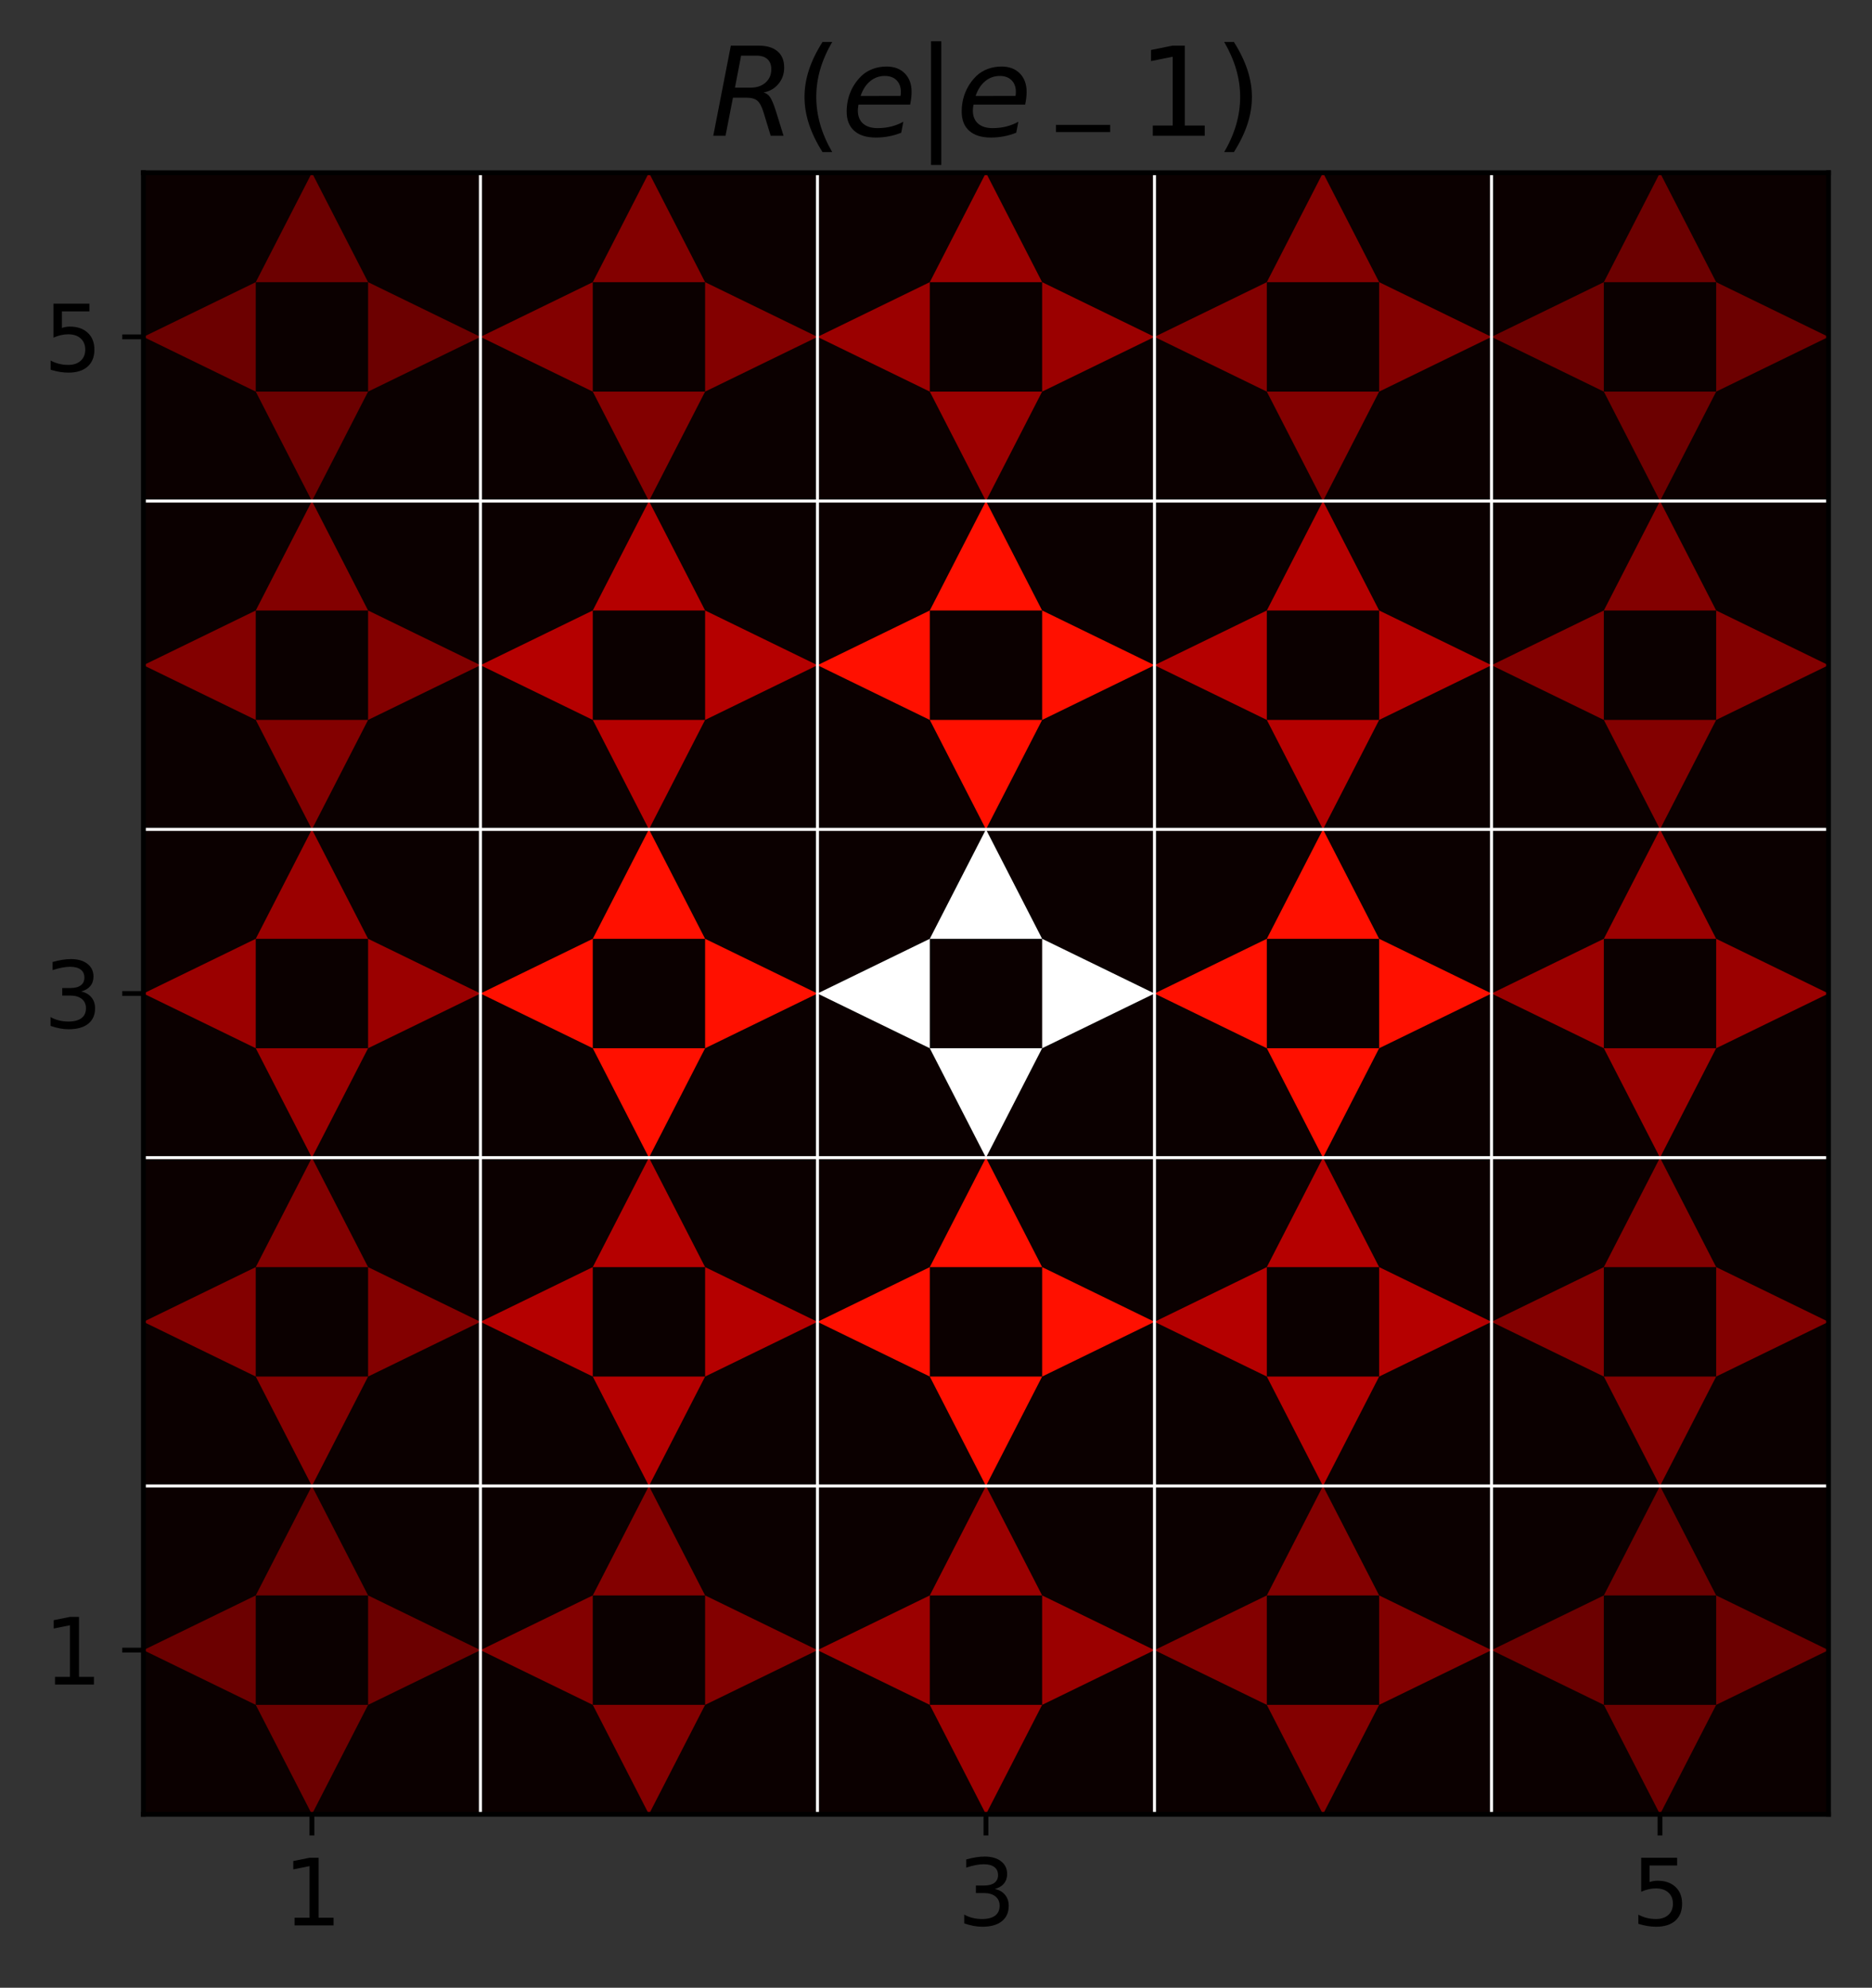 <?xml version="1.0" encoding="utf-8" standalone="no"?>
<!DOCTYPE svg PUBLIC "-//W3C//DTD SVG 1.1//EN"
  "http://www.w3.org/Graphics/SVG/1.1/DTD/svg11.dtd">
<svg height="329.117pt" version="1.1" viewBox="0 0 309.944 329.117" width="309.944pt" xmlns="http://www.w3.org/2000/svg" xmlns:xlink="http://www.w3.org/1999/xlink">
 <rect x="0" y="0" width="309.944" height="329.117" fill="#333333" stroke="none"/>
 <defs>
  <style type="text/css">*{stroke-linecap:butt;stroke-linejoin:round;}</style>
 </defs>
 <g id="figure_1">
  <g id="patch_1">
   <path d="M 0 329.117 
L 309.944 329.117 
L 309.944 0 
L 0 0 
z
" style="fill:none;"/>
  </g>
  <g id="axes_1">
   <g id="patch_2">
    <path d="M 23.744 300.4 
L 302.744 300.4 
L 302.744 28.6 
L 23.744 28.6 
z
" style="fill:none;"/>
   </g>
   <g id="PolyCollection_1">
    <path clip-path="url(#p4e3096bbe8)" d="M 23.744 300.4 
L 23.744 246.04 
L 79.544 246.04 
L 79.544 300.4 
L 23.744 300.4 
z
" style="fill:#0b0000;"/>
    <path clip-path="url(#p4e3096bbe8)" d="M 79.544 300.4 
L 79.544 246.04 
L 135.344 246.04 
L 135.344 300.4 
L 79.544 300.4 
z
" style="fill:#0b0000;"/>
    <path clip-path="url(#p4e3096bbe8)" d="M 135.344 300.4 
L 135.344 246.04 
L 191.144 246.04 
L 191.144 300.4 
L 135.344 300.4 
z
" style="fill:#0b0000;"/>
    <path clip-path="url(#p4e3096bbe8)" d="M 191.144 300.4 
L 191.144 246.04 
L 246.944 246.04 
L 246.944 300.4 
L 191.144 300.4 
z
" style="fill:#0b0000;"/>
    <path clip-path="url(#p4e3096bbe8)" d="M 246.944 300.4 
L 246.944 246.04 
L 302.744 246.04 
L 302.744 300.4 
L 246.944 300.4 
z
" style="fill:#0b0000;"/>
    <path clip-path="url(#p4e3096bbe8)" d="M 23.744 246.04 
L 23.744 191.68 
L 79.544 191.68 
L 79.544 246.04 
L 23.744 246.04 
z
" style="fill:#0b0000;"/>
    <path clip-path="url(#p4e3096bbe8)" d="M 79.544 246.04 
L 79.544 191.68 
L 135.344 191.68 
L 135.344 246.04 
L 79.544 246.04 
z
" style="fill:#0b0000;"/>
    <path clip-path="url(#p4e3096bbe8)" d="M 135.344 246.04 
L 135.344 191.68 
L 191.144 191.68 
L 191.144 246.04 
L 135.344 246.04 
z
" style="fill:#0b0000;"/>
    <path clip-path="url(#p4e3096bbe8)" d="M 191.144 246.04 
L 191.144 191.68 
L 246.944 191.68 
L 246.944 246.04 
L 191.144 246.04 
z
" style="fill:#0b0000;"/>
    <path clip-path="url(#p4e3096bbe8)" d="M 246.944 246.04 
L 246.944 191.68 
L 302.744 191.68 
L 302.744 246.04 
L 246.944 246.04 
z
" style="fill:#0b0000;"/>
    <path clip-path="url(#p4e3096bbe8)" d="M 23.744 191.68 
L 23.744 137.32 
L 79.544 137.32 
L 79.544 191.68 
L 23.744 191.68 
z
" style="fill:#0b0000;"/>
    <path clip-path="url(#p4e3096bbe8)" d="M 79.544 191.68 
L 79.544 137.32 
L 135.344 137.32 
L 135.344 191.68 
L 79.544 191.68 
z
" style="fill:#0b0000;"/>
    <path clip-path="url(#p4e3096bbe8)" d="M 135.344 191.68 
L 135.344 137.32 
L 191.144 137.32 
L 191.144 191.68 
L 135.344 191.68 
z
" style="fill:#0b0000;"/>
    <path clip-path="url(#p4e3096bbe8)" d="M 191.144 191.68 
L 191.144 137.32 
L 246.944 137.32 
L 246.944 191.68 
L 191.144 191.68 
z
" style="fill:#0b0000;"/>
    <path clip-path="url(#p4e3096bbe8)" d="M 246.944 191.68 
L 246.944 137.32 
L 302.744 137.32 
L 302.744 191.68 
L 246.944 191.68 
z
" style="fill:#0b0000;"/>
    <path clip-path="url(#p4e3096bbe8)" d="M 23.744 137.32 
L 23.744 82.96 
L 79.544 82.96 
L 79.544 137.32 
L 23.744 137.32 
z
" style="fill:#0b0000;"/>
    <path clip-path="url(#p4e3096bbe8)" d="M 79.544 137.32 
L 79.544 82.96 
L 135.344 82.96 
L 135.344 137.32 
L 79.544 137.32 
z
" style="fill:#0b0000;"/>
    <path clip-path="url(#p4e3096bbe8)" d="M 135.344 137.32 
L 135.344 82.96 
L 191.144 82.96 
L 191.144 137.32 
L 135.344 137.32 
z
" style="fill:#0b0000;"/>
    <path clip-path="url(#p4e3096bbe8)" d="M 191.144 137.32 
L 191.144 82.96 
L 246.944 82.96 
L 246.944 137.32 
L 191.144 137.32 
z
" style="fill:#0b0000;"/>
    <path clip-path="url(#p4e3096bbe8)" d="M 246.944 137.32 
L 246.944 82.96 
L 302.744 82.96 
L 302.744 137.32 
L 246.944 137.32 
z
" style="fill:#0b0000;"/>
    <path clip-path="url(#p4e3096bbe8)" d="M 23.744 82.96 
L 23.744 28.6 
L 79.544 28.6 
L 79.544 82.96 
L 23.744 82.96 
z
" style="fill:#0b0000;"/>
    <path clip-path="url(#p4e3096bbe8)" d="M 79.544 82.96 
L 79.544 28.6 
L 135.344 28.6 
L 135.344 82.96 
L 79.544 82.96 
z
" style="fill:#0b0000;"/>
    <path clip-path="url(#p4e3096bbe8)" d="M 135.344 82.96 
L 135.344 28.6 
L 191.144 28.6 
L 191.144 82.96 
L 135.344 82.96 
z
" style="fill:#0b0000;"/>
    <path clip-path="url(#p4e3096bbe8)" d="M 191.144 82.96 
L 191.144 28.6 
L 246.944 28.6 
L 246.944 82.96 
L 191.144 82.96 
z
" style="fill:#0b0000;"/>
    <path clip-path="url(#p4e3096bbe8)" d="M 246.944 82.96 
L 246.944 28.6 
L 302.744 28.6 
L 302.744 82.96 
L 246.944 82.96 
z
" style="fill:#0b0000;"/>
   </g>
   <g id="PatchCollection_1">
    <path clip-path="url(#p4e3096bbe8)" d="M 42.344 264.16 
L 23.744 273.22 
L 42.344 282.28 
z
" style="fill:#6c0000;"/>
    <path clip-path="url(#p4e3096bbe8)" d="M 98.144 264.16 
L 79.544 273.22 
L 98.144 282.28 
z
" style="fill:#830000;"/>
    <path clip-path="url(#p4e3096bbe8)" d="M 153.944 264.16 
L 135.344 273.22 
L 153.944 282.28 
z
" style="fill:#9b0000;"/>
    <path clip-path="url(#p4e3096bbe8)" d="M 209.744 264.16 
L 191.144 273.22 
L 209.744 282.28 
z
" style="fill:#830000;"/>
    <path clip-path="url(#p4e3096bbe8)" d="M 265.544 264.16 
L 246.944 273.22 
L 265.544 282.28 
z
" style="fill:#6c0000;"/>
    <path clip-path="url(#p4e3096bbe8)" d="M 42.344 209.8 
L 23.744 218.86 
L 42.344 227.92 
z
" style="fill:#830000;"/>
    <path clip-path="url(#p4e3096bbe8)" d="M 98.144 209.8 
L 79.544 218.86 
L 98.144 227.92 
z
" style="fill:#b50000;"/>
    <path clip-path="url(#p4e3096bbe8)" d="M 153.944 209.8 
L 135.344 218.86 
L 153.944 227.92 
z
" style="fill:#ff1000;"/>
    <path clip-path="url(#p4e3096bbe8)" d="M 209.744 209.8 
L 191.144 218.86 
L 209.744 227.92 
z
" style="fill:#b50000;"/>
    <path clip-path="url(#p4e3096bbe8)" d="M 265.544 209.8 
L 246.944 218.86 
L 265.544 227.92 
z
" style="fill:#830000;"/>
    <path clip-path="url(#p4e3096bbe8)" d="M 42.344 155.44 
L 23.744 164.5 
L 42.344 173.56 
z
" style="fill:#9b0000;"/>
    <path clip-path="url(#p4e3096bbe8)" d="M 98.144 155.44 
L 79.544 164.5 
L 98.144 173.56 
z
" style="fill:#ff1000;"/>
    <path clip-path="url(#p4e3096bbe8)" d="M 153.944 155.44 
L 135.344 164.5 
L 153.944 173.56 
z
" style="fill:#ffffff;"/>
    <path clip-path="url(#p4e3096bbe8)" d="M 209.744 155.44 
L 191.144 164.5 
L 209.744 173.56 
z
" style="fill:#ff1000;"/>
    <path clip-path="url(#p4e3096bbe8)" d="M 265.544 155.44 
L 246.944 164.5 
L 265.544 173.56 
z
" style="fill:#9b0000;"/>
    <path clip-path="url(#p4e3096bbe8)" d="M 42.344 101.08 
L 23.744 110.14 
L 42.344 119.2 
z
" style="fill:#830000;"/>
    <path clip-path="url(#p4e3096bbe8)" d="M 98.144 101.08 
L 79.544 110.14 
L 98.144 119.2 
z
" style="fill:#b50000;"/>
    <path clip-path="url(#p4e3096bbe8)" d="M 153.944 101.08 
L 135.344 110.14 
L 153.944 119.2 
z
" style="fill:#ff1000;"/>
    <path clip-path="url(#p4e3096bbe8)" d="M 209.744 101.08 
L 191.144 110.14 
L 209.744 119.2 
z
" style="fill:#b50000;"/>
    <path clip-path="url(#p4e3096bbe8)" d="M 265.544 101.08 
L 246.944 110.14 
L 265.544 119.2 
z
" style="fill:#830000;"/>
    <path clip-path="url(#p4e3096bbe8)" d="M 42.344 46.72 
L 23.744 55.78 
L 42.344 64.84 
z
" style="fill:#6c0000;"/>
    <path clip-path="url(#p4e3096bbe8)" d="M 98.144 46.72 
L 79.544 55.78 
L 98.144 64.84 
z
" style="fill:#830000;"/>
    <path clip-path="url(#p4e3096bbe8)" d="M 153.944 46.72 
L 135.344 55.78 
L 153.944 64.84 
z
" style="fill:#9b0000;"/>
    <path clip-path="url(#p4e3096bbe8)" d="M 209.744 46.72 
L 191.144 55.78 
L 209.744 64.84 
z
" style="fill:#830000;"/>
    <path clip-path="url(#p4e3096bbe8)" d="M 265.544 46.72 
L 246.944 55.78 
L 265.544 64.84 
z
" style="fill:#6c0000;"/>
    <path clip-path="url(#p4e3096bbe8)" d="M 60.944 282.28 
L 42.344 282.28 
L 51.644 300.4 
z
" style="fill:#6c0000;"/>
    <path clip-path="url(#p4e3096bbe8)" d="M 116.744 282.28 
L 98.144 282.28 
L 107.444 300.4 
z
" style="fill:#830000;"/>
    <path clip-path="url(#p4e3096bbe8)" d="M 172.544 282.28 
L 153.944 282.28 
L 163.244 300.4 
z
" style="fill:#9b0000;"/>
    <path clip-path="url(#p4e3096bbe8)" d="M 228.344 282.28 
L 209.744 282.28 
L 219.044 300.4 
z
" style="fill:#830000;"/>
    <path clip-path="url(#p4e3096bbe8)" d="M 284.144 282.28 
L 265.544 282.28 
L 274.844 300.4 
z
" style="fill:#6c0000;"/>
    <path clip-path="url(#p4e3096bbe8)" d="M 60.944 227.92 
L 42.344 227.92 
L 51.644 246.04 
z
" style="fill:#830000;"/>
    <path clip-path="url(#p4e3096bbe8)" d="M 116.744 227.92 
L 98.144 227.92 
L 107.444 246.04 
z
" style="fill:#b50000;"/>
    <path clip-path="url(#p4e3096bbe8)" d="M 172.544 227.92 
L 153.944 227.92 
L 163.244 246.04 
z
" style="fill:#ff1000;"/>
    <path clip-path="url(#p4e3096bbe8)" d="M 228.344 227.92 
L 209.744 227.92 
L 219.044 246.04 
z
" style="fill:#b50000;"/>
    <path clip-path="url(#p4e3096bbe8)" d="M 284.144 227.92 
L 265.544 227.92 
L 274.844 246.04 
z
" style="fill:#830000;"/>
    <path clip-path="url(#p4e3096bbe8)" d="M 60.944 173.56 
L 42.344 173.56 
L 51.644 191.68 
z
" style="fill:#9b0000;"/>
    <path clip-path="url(#p4e3096bbe8)" d="M 116.744 173.56 
L 98.144 173.56 
L 107.444 191.68 
z
" style="fill:#ff1000;"/>
    <path clip-path="url(#p4e3096bbe8)" d="M 172.544 173.56 
L 153.944 173.56 
L 163.244 191.68 
z
" style="fill:#ffffff;"/>
    <path clip-path="url(#p4e3096bbe8)" d="M 228.344 173.56 
L 209.744 173.56 
L 219.044 191.68 
z
" style="fill:#ff1000;"/>
    <path clip-path="url(#p4e3096bbe8)" d="M 284.144 173.56 
L 265.544 173.56 
L 274.844 191.68 
z
" style="fill:#9b0000;"/>
    <path clip-path="url(#p4e3096bbe8)" d="M 60.944 119.2 
L 42.344 119.2 
L 51.644 137.32 
z
" style="fill:#830000;"/>
    <path clip-path="url(#p4e3096bbe8)" d="M 116.744 119.2 
L 98.144 119.2 
L 107.444 137.32 
z
" style="fill:#b50000;"/>
    <path clip-path="url(#p4e3096bbe8)" d="M 172.544 119.2 
L 153.944 119.2 
L 163.244 137.32 
z
" style="fill:#ff1000;"/>
    <path clip-path="url(#p4e3096bbe8)" d="M 228.344 119.2 
L 209.744 119.2 
L 219.044 137.32 
z
" style="fill:#b50000;"/>
    <path clip-path="url(#p4e3096bbe8)" d="M 284.144 119.2 
L 265.544 119.2 
L 274.844 137.32 
z
" style="fill:#830000;"/>
    <path clip-path="url(#p4e3096bbe8)" d="M 60.944 64.84 
L 42.344 64.84 
L 51.644 82.96 
z
" style="fill:#6c0000;"/>
    <path clip-path="url(#p4e3096bbe8)" d="M 116.744 64.84 
L 98.144 64.84 
L 107.444 82.96 
z
" style="fill:#830000;"/>
    <path clip-path="url(#p4e3096bbe8)" d="M 172.544 64.84 
L 153.944 64.84 
L 163.244 82.96 
z
" style="fill:#9b0000;"/>
    <path clip-path="url(#p4e3096bbe8)" d="M 228.344 64.84 
L 209.744 64.84 
L 219.044 82.96 
z
" style="fill:#830000;"/>
    <path clip-path="url(#p4e3096bbe8)" d="M 284.144 64.84 
L 265.544 64.84 
L 274.844 82.96 
z
" style="fill:#6c0000;"/>
    <path clip-path="url(#p4e3096bbe8)" d="M 79.544 273.22 
L 60.944 264.16 
L 60.944 282.28 
z
" style="fill:#6c0000;"/>
    <path clip-path="url(#p4e3096bbe8)" d="M 135.344 273.22 
L 116.744 264.16 
L 116.744 282.28 
z
" style="fill:#830000;"/>
    <path clip-path="url(#p4e3096bbe8)" d="M 191.144 273.22 
L 172.544 264.16 
L 172.544 282.28 
z
" style="fill:#9b0000;"/>
    <path clip-path="url(#p4e3096bbe8)" d="M 246.944 273.22 
L 228.344 264.16 
L 228.344 282.28 
z
" style="fill:#830000;"/>
    <path clip-path="url(#p4e3096bbe8)" d="M 302.744 273.22 
L 284.144 264.16 
L 284.144 282.28 
z
" style="fill:#6c0000;"/>
    <path clip-path="url(#p4e3096bbe8)" d="M 79.544 218.86 
L 60.944 209.8 
L 60.944 227.92 
z
" style="fill:#830000;"/>
    <path clip-path="url(#p4e3096bbe8)" d="M 135.344 218.86 
L 116.744 209.8 
L 116.744 227.92 
z
" style="fill:#b50000;"/>
    <path clip-path="url(#p4e3096bbe8)" d="M 191.144 218.86 
L 172.544 209.8 
L 172.544 227.92 
z
" style="fill:#ff1000;"/>
    <path clip-path="url(#p4e3096bbe8)" d="M 246.944 218.86 
L 228.344 209.8 
L 228.344 227.92 
z
" style="fill:#b50000;"/>
    <path clip-path="url(#p4e3096bbe8)" d="M 302.744 218.86 
L 284.144 209.8 
L 284.144 227.92 
z
" style="fill:#830000;"/>
    <path clip-path="url(#p4e3096bbe8)" d="M 79.544 164.5 
L 60.944 155.44 
L 60.944 173.56 
z
" style="fill:#9b0000;"/>
    <path clip-path="url(#p4e3096bbe8)" d="M 135.344 164.5 
L 116.744 155.44 
L 116.744 173.56 
z
" style="fill:#ff1000;"/>
    <path clip-path="url(#p4e3096bbe8)" d="M 191.144 164.5 
L 172.544 155.44 
L 172.544 173.56 
z
" style="fill:#ffffff;"/>
    <path clip-path="url(#p4e3096bbe8)" d="M 246.944 164.5 
L 228.344 155.44 
L 228.344 173.56 
z
" style="fill:#ff1000;"/>
    <path clip-path="url(#p4e3096bbe8)" d="M 302.744 164.5 
L 284.144 155.44 
L 284.144 173.56 
z
" style="fill:#9b0000;"/>
    <path clip-path="url(#p4e3096bbe8)" d="M 79.544 110.14 
L 60.944 101.08 
L 60.944 119.2 
z
" style="fill:#830000;"/>
    <path clip-path="url(#p4e3096bbe8)" d="M 135.344 110.14 
L 116.744 101.08 
L 116.744 119.2 
z
" style="fill:#b50000;"/>
    <path clip-path="url(#p4e3096bbe8)" d="M 191.144 110.14 
L 172.544 101.08 
L 172.544 119.2 
z
" style="fill:#ff1000;"/>
    <path clip-path="url(#p4e3096bbe8)" d="M 246.944 110.14 
L 228.344 101.08 
L 228.344 119.2 
z
" style="fill:#b50000;"/>
    <path clip-path="url(#p4e3096bbe8)" d="M 302.744 110.14 
L 284.144 101.08 
L 284.144 119.2 
z
" style="fill:#830000;"/>
    <path clip-path="url(#p4e3096bbe8)" d="M 79.544 55.78 
L 60.944 46.72 
L 60.944 64.84 
z
" style="fill:#6c0000;"/>
    <path clip-path="url(#p4e3096bbe8)" d="M 135.344 55.78 
L 116.744 46.72 
L 116.744 64.84 
z
" style="fill:#830000;"/>
    <path clip-path="url(#p4e3096bbe8)" d="M 191.144 55.78 
L 172.544 46.72 
L 172.544 64.84 
z
" style="fill:#9b0000;"/>
    <path clip-path="url(#p4e3096bbe8)" d="M 246.944 55.78 
L 228.344 46.72 
L 228.344 64.84 
z
" style="fill:#830000;"/>
    <path clip-path="url(#p4e3096bbe8)" d="M 302.744 55.78 
L 284.144 46.72 
L 284.144 64.84 
z
" style="fill:#6c0000;"/>
    <path clip-path="url(#p4e3096bbe8)" d="M 60.944 264.16 
L 51.644 246.04 
L 42.344 264.16 
z
" style="fill:#6c0000;"/>
    <path clip-path="url(#p4e3096bbe8)" d="M 116.744 264.16 
L 107.444 246.04 
L 98.144 264.16 
z
" style="fill:#830000;"/>
    <path clip-path="url(#p4e3096bbe8)" d="M 172.544 264.16 
L 163.244 246.04 
L 153.944 264.16 
z
" style="fill:#9b0000;"/>
    <path clip-path="url(#p4e3096bbe8)" d="M 228.344 264.16 
L 219.044 246.04 
L 209.744 264.16 
z
" style="fill:#830000;"/>
    <path clip-path="url(#p4e3096bbe8)" d="M 284.144 264.16 
L 274.844 246.04 
L 265.544 264.16 
z
" style="fill:#6c0000;"/>
    <path clip-path="url(#p4e3096bbe8)" d="M 60.944 209.8 
L 51.644 191.68 
L 42.344 209.8 
z
" style="fill:#830000;"/>
    <path clip-path="url(#p4e3096bbe8)" d="M 116.744 209.8 
L 107.444 191.68 
L 98.144 209.8 
z
" style="fill:#b50000;"/>
    <path clip-path="url(#p4e3096bbe8)" d="M 172.544 209.8 
L 163.244 191.68 
L 153.944 209.8 
z
" style="fill:#ff1000;"/>
    <path clip-path="url(#p4e3096bbe8)" d="M 228.344 209.8 
L 219.044 191.68 
L 209.744 209.8 
z
" style="fill:#b50000;"/>
    <path clip-path="url(#p4e3096bbe8)" d="M 284.144 209.8 
L 274.844 191.68 
L 265.544 209.8 
z
" style="fill:#830000;"/>
    <path clip-path="url(#p4e3096bbe8)" d="M 60.944 155.44 
L 51.644 137.32 
L 42.344 155.44 
z
" style="fill:#9b0000;"/>
    <path clip-path="url(#p4e3096bbe8)" d="M 116.744 155.44 
L 107.444 137.32 
L 98.144 155.44 
z
" style="fill:#ff1000;"/>
    <path clip-path="url(#p4e3096bbe8)" d="M 172.544 155.44 
L 163.244 137.32 
L 153.944 155.44 
z
" style="fill:#ffffff;"/>
    <path clip-path="url(#p4e3096bbe8)" d="M 228.344 155.44 
L 219.044 137.32 
L 209.744 155.44 
z
" style="fill:#ff1000;"/>
    <path clip-path="url(#p4e3096bbe8)" d="M 284.144 155.44 
L 274.844 137.32 
L 265.544 155.44 
z
" style="fill:#9b0000;"/>
    <path clip-path="url(#p4e3096bbe8)" d="M 60.944 101.08 
L 51.644 82.96 
L 42.344 101.08 
z
" style="fill:#830000;"/>
    <path clip-path="url(#p4e3096bbe8)" d="M 116.744 101.08 
L 107.444 82.96 
L 98.144 101.08 
z
" style="fill:#b50000;"/>
    <path clip-path="url(#p4e3096bbe8)" d="M 172.544 101.08 
L 163.244 82.96 
L 153.944 101.08 
z
" style="fill:#ff1000;"/>
    <path clip-path="url(#p4e3096bbe8)" d="M 228.344 101.08 
L 219.044 82.96 
L 209.744 101.08 
z
" style="fill:#b50000;"/>
    <path clip-path="url(#p4e3096bbe8)" d="M 284.144 101.08 
L 274.844 82.96 
L 265.544 101.08 
z
" style="fill:#830000;"/>
    <path clip-path="url(#p4e3096bbe8)" d="M 60.944 46.72 
L 51.644 28.6 
L 42.344 46.72 
z
" style="fill:#6c0000;"/>
    <path clip-path="url(#p4e3096bbe8)" d="M 116.744 46.72 
L 107.444 28.6 
L 98.144 46.72 
z
" style="fill:#830000;"/>
    <path clip-path="url(#p4e3096bbe8)" d="M 172.544 46.72 
L 163.244 28.6 
L 153.944 46.72 
z
" style="fill:#9b0000;"/>
    <path clip-path="url(#p4e3096bbe8)" d="M 228.344 46.72 
L 219.044 28.6 
L 209.744 46.72 
z
" style="fill:#830000;"/>
    <path clip-path="url(#p4e3096bbe8)" d="M 284.144 46.72 
L 274.844 28.6 
L 265.544 46.72 
z
" style="fill:#6c0000;"/>
   </g>
   <g id="matplotlib.axis_1">
    <g id="xtick_1">
     <g id="line2d_1">
      <defs>
       <path d="M 0 0 
L 0 3.5 
" id="m1991b66602" style="stroke:#000000;stroke-width:0.8;"/>
      </defs>
      <g>
       <use style="stroke:#000000;stroke-width:0.8;" x="51.644" xlink:href="#m1991b66602" y="300.4"/>
      </g>
     </g>
     <g id="text_1">
      <!-- 1 -->
      <g transform="translate(46.872 318.798)scale(0.15 -0.15)">
       <defs>
        <path d="M 794 531 
L 1825 531 
L 1825 4091 
L 703 3866 
L 703 4441 
L 1819 4666 
L 2450 4666 
L 2450 531 
L 3481 531 
L 3481 0 
L 794 0 
L 794 531 
z
" id="DejaVuSans-31" transform="scale(0.016)"/>
       </defs>
       <use xlink:href="#DejaVuSans-31"/>
      </g>
     </g>
    </g>
    <g id="xtick_2">
     <g id="line2d_2">
      <g>
       <use style="stroke:#000000;stroke-width:0.8;" x="163.244" xlink:href="#m1991b66602" y="300.4"/>
      </g>
     </g>
     <g id="text_2">
      <!-- 3 -->
      <g transform="translate(158.472 318.798)scale(0.15 -0.15)">
       <defs>
        <path d="M 2597 2516 
Q 3050 2419 3304 2112 
Q 3559 1806 3559 1356 
Q 3559 666 3084 287 
Q 2609 -91 1734 -91 
Q 1441 -91 1130 -33 
Q 819 25 488 141 
L 488 750 
Q 750 597 1062 519 
Q 1375 441 1716 441 
Q 2309 441 2620 675 
Q 2931 909 2931 1356 
Q 2931 1769 2642 2001 
Q 2353 2234 1838 2234 
L 1294 2234 
L 1294 2753 
L 1863 2753 
Q 2328 2753 2575 2939 
Q 2822 3125 2822 3475 
Q 2822 3834 2567 4026 
Q 2313 4219 1838 4219 
Q 1578 4219 1281 4162 
Q 984 4106 628 3988 
L 628 4550 
Q 988 4650 1302 4700 
Q 1616 4750 1894 4750 
Q 2613 4750 3031 4423 
Q 3450 4097 3450 3541 
Q 3450 3153 3228 2886 
Q 3006 2619 2597 2516 
z
" id="DejaVuSans-33" transform="scale(0.016)"/>
       </defs>
       <use xlink:href="#DejaVuSans-33"/>
      </g>
     </g>
    </g>
    <g id="xtick_3">
     <g id="line2d_3">
      <g>
       <use style="stroke:#000000;stroke-width:0.8;" x="274.844" xlink:href="#m1991b66602" y="300.4"/>
      </g>
     </g>
     <g id="text_3">
      <!-- 5 -->
      <g transform="translate(270.072 318.798)scale(0.15 -0.15)">
       <defs>
        <path d="M 691 4666 
L 3169 4666 
L 3169 4134 
L 1269 4134 
L 1269 2991 
Q 1406 3038 1543 3061 
Q 1681 3084 1819 3084 
Q 2600 3084 3056 2656 
Q 3513 2228 3513 1497 
Q 3513 744 3044 326 
Q 2575 -91 1722 -91 
Q 1428 -91 1123 -41 
Q 819 9 494 109 
L 494 744 
Q 775 591 1075 516 
Q 1375 441 1709 441 
Q 2250 441 2565 725 
Q 2881 1009 2881 1497 
Q 2881 1984 2565 2268 
Q 2250 2553 1709 2553 
Q 1456 2553 1204 2497 
Q 953 2441 691 2322 
L 691 4666 
z
" id="DejaVuSans-35" transform="scale(0.016)"/>
       </defs>
       <use xlink:href="#DejaVuSans-35"/>
      </g>
     </g>
    </g>
   </g>
   <g id="matplotlib.axis_2">
    <g id="ytick_1">
     <g id="line2d_4">
      <defs>
       <path d="M 0 0 
L -3.5 0 
" id="ma56cd3d6d1" style="stroke:#000000;stroke-width:0.8;"/>
      </defs>
      <g>
       <use style="stroke:#000000;stroke-width:0.8;" x="23.744" xlink:href="#ma56cd3d6d1" y="273.22"/>
      </g>
     </g>
     <g id="text_4">
      <!-- 1 -->
      <g transform="translate(7.2 278.919)scale(0.15 -0.15)">
       <use xlink:href="#DejaVuSans-31"/>
      </g>
     </g>
    </g>
    <g id="ytick_2">
     <g id="line2d_5">
      <g>
       <use style="stroke:#000000;stroke-width:0.8;" x="23.744" xlink:href="#ma56cd3d6d1" y="164.5"/>
      </g>
     </g>
     <g id="text_5">
      <!-- 3 -->
      <g transform="translate(7.2 170.199)scale(0.15 -0.15)">
       <use xlink:href="#DejaVuSans-33"/>
      </g>
     </g>
    </g>
    <g id="ytick_3">
     <g id="line2d_6">
      <g>
       <use style="stroke:#000000;stroke-width:0.8;" x="23.744" xlink:href="#ma56cd3d6d1" y="55.78"/>
      </g>
     </g>
     <g id="text_6">
      <!-- 5 -->
      <g transform="translate(7.2 61.479)scale(0.15 -0.15)">
       <use xlink:href="#DejaVuSans-35"/>
      </g>
     </g>
    </g>
   </g>
   <g id="line2d_7">
    <path clip-path="url(#p4e3096bbe8)" d="M 79.544 300.4 
L 79.544 28.6 
" style="fill:none;stroke:#ffffff;stroke-linecap:square;stroke-width:0.5;"/>
   </g>
   <g id="line2d_8">
    <path clip-path="url(#p4e3096bbe8)" d="M 23.744 246.04 
L 302.744 246.04 
" style="fill:none;stroke:#ffffff;stroke-linecap:square;stroke-width:0.5;"/>
   </g>
   <g id="line2d_9">
    <path clip-path="url(#p4e3096bbe8)" d="M 135.344 300.4 
L 135.344 28.6 
" style="fill:none;stroke:#ffffff;stroke-linecap:square;stroke-width:0.5;"/>
   </g>
   <g id="line2d_10">
    <path clip-path="url(#p4e3096bbe8)" d="M 23.744 191.68 
L 302.744 191.68 
" style="fill:none;stroke:#ffffff;stroke-linecap:square;stroke-width:0.5;"/>
   </g>
   <g id="line2d_11">
    <path clip-path="url(#p4e3096bbe8)" d="M 191.144 300.4 
L 191.144 28.6 
" style="fill:none;stroke:#ffffff;stroke-linecap:square;stroke-width:0.5;"/>
   </g>
   <g id="line2d_12">
    <path clip-path="url(#p4e3096bbe8)" d="M 23.744 137.32 
L 302.744 137.32 
" style="fill:none;stroke:#ffffff;stroke-linecap:square;stroke-width:0.5;"/>
   </g>
   <g id="line2d_13">
    <path clip-path="url(#p4e3096bbe8)" d="M 246.944 300.4 
L 246.944 28.6 
" style="fill:none;stroke:#ffffff;stroke-linecap:square;stroke-width:0.5;"/>
   </g>
   <g id="line2d_14">
    <path clip-path="url(#p4e3096bbe8)" d="M 23.744 82.96 
L 302.744 82.96 
" style="fill:none;stroke:#ffffff;stroke-linecap:square;stroke-width:0.5;"/>
   </g>
   <g id="patch_3">
    <path d="M 23.744 300.4 
L 23.744 28.6 
" style="fill:none;stroke:#000000;stroke-linecap:square;stroke-linejoin:miter;stroke-width:0.8;"/>
   </g>
   <g id="patch_4">
    <path d="M 302.744 300.4 
L 302.744 28.6 
" style="fill:none;stroke:#000000;stroke-linecap:square;stroke-linejoin:miter;stroke-width:0.8;"/>
   </g>
   <g id="patch_5">
    <path d="M 23.744 300.4 
L 302.744 300.4 
" style="fill:none;stroke:#000000;stroke-linecap:square;stroke-linejoin:miter;stroke-width:0.8;"/>
   </g>
   <g id="patch_6">
    <path d="M 23.744 28.6 
L 302.744 28.6 
" style="fill:none;stroke:#000000;stroke-linecap:square;stroke-linejoin:miter;stroke-width:0.8;"/>
   </g>
   <g id="text_7">
    <!-- $R(e|e_-1)$ -->
    <g transform="translate(117.544 22.6)scale(0.2 -0.2)">
     <defs>
      <path d="M 1613 4147 
L 1294 2491 
L 2106 2491 
Q 2584 2491 2879 2755 
Q 3175 3019 3175 3444 
Q 3175 3784 2976 3965 
Q 2778 4147 2406 4147 
L 1613 4147 
z
M 2772 2241 
Q 2972 2194 3105 2009 
Q 3238 1825 3413 1275 
L 3809 0 
L 3144 0 
L 2778 1197 
Q 2638 1659 2453 1815 
Q 2269 1972 1888 1972 
L 1191 1972 
L 806 0 
L 172 0 
L 1081 4666 
L 2503 4666 
Q 3150 4666 3495 4373 
Q 3841 4081 3841 3531 
Q 3841 3044 3547 2687 
Q 3253 2331 2772 2241 
z
" id="DejaVuSans-Oblique-52" transform="scale(0.016)"/>
      <path d="M 1984 4856 
Q 1566 4138 1362 3434 
Q 1159 2731 1159 2009 
Q 1159 1288 1364 580 
Q 1569 -128 1984 -844 
L 1484 -844 
Q 1016 -109 783 600 
Q 550 1309 550 2009 
Q 550 2706 781 3412 
Q 1013 4119 1484 4856 
L 1984 4856 
z
" id="DejaVuSans-28" transform="scale(0.016)"/>
      <path d="M 3078 2063 
Q 3088 2113 3092 2166 
Q 3097 2219 3097 2272 
Q 3097 2653 2873 2875 
Q 2650 3097 2266 3097 
Q 1838 3097 1509 2826 
Q 1181 2556 1013 2059 
L 3078 2063 
z
M 3578 1613 
L 903 1613 
Q 884 1494 878 1425 
Q 872 1356 872 1306 
Q 872 872 1139 634 
Q 1406 397 1894 397 
Q 2269 397 2603 481 
Q 2938 566 3225 728 
L 3116 159 
Q 2806 34 2476 -28 
Q 2147 -91 1806 -91 
Q 1078 -91 686 257 
Q 294 606 294 1247 
Q 294 1794 489 2264 
Q 684 2734 1063 3103 
Q 1306 3334 1642 3459 
Q 1978 3584 2356 3584 
Q 2950 3584 3301 3228 
Q 3653 2872 3653 2272 
Q 3653 2128 3634 1964 
Q 3616 1800 3578 1613 
z
" id="DejaVuSans-Oblique-65" transform="scale(0.016)"/>
      <path d="M 1344 4891 
L 1344 -1509 
L 813 -1509 
L 813 4891 
L 1344 4891 
z
" id="DejaVuSans-7c" transform="scale(0.016)"/>
      <path d="M 678 2272 
L 4684 2272 
L 4684 1741 
L 678 1741 
L 678 2272 
z
" id="DejaVuSans-2212" transform="scale(0.016)"/>
      <path d="M 513 4856 
L 1013 4856 
Q 1481 4119 1714 3412 
Q 1947 2706 1947 2009 
Q 1947 1309 1714 600 
Q 1481 -109 1013 -844 
L 513 -844 
Q 928 -128 1133 580 
Q 1338 1288 1338 2009 
Q 1338 2731 1133 3434 
Q 928 4138 513 4856 
z
" id="DejaVuSans-29" transform="scale(0.016)"/>
     </defs>
     <use transform="translate(0 0.578)" xlink:href="#DejaVuSans-Oblique-52"/>
     <use transform="translate(69.482 0.578)" xlink:href="#DejaVuSans-28"/>
     <use transform="translate(108.496 0.578)" xlink:href="#DejaVuSans-Oblique-65"/>
     <use transform="translate(170.02 0.578)" xlink:href="#DejaVuSans-7c"/>
     <use transform="translate(203.711 0.578)" xlink:href="#DejaVuSans-Oblique-65"/>
     <use transform="translate(278.872 -15.828)scale(0.7)" xlink:href="#DejaVuSans-2212"/>
     <use transform="translate(353.896 0.578)" xlink:href="#DejaVuSans-31"/>
     <use transform="translate(417.52 0.578)" xlink:href="#DejaVuSans-29"/>
    </g>
   </g>
  </g>
 </g>
 <defs>
  <clipPath id="p4e3096bbe8">
   <rect height="271.8" width="279" x="23.744" y="28.6"/>
  </clipPath>
 </defs>
</svg>
